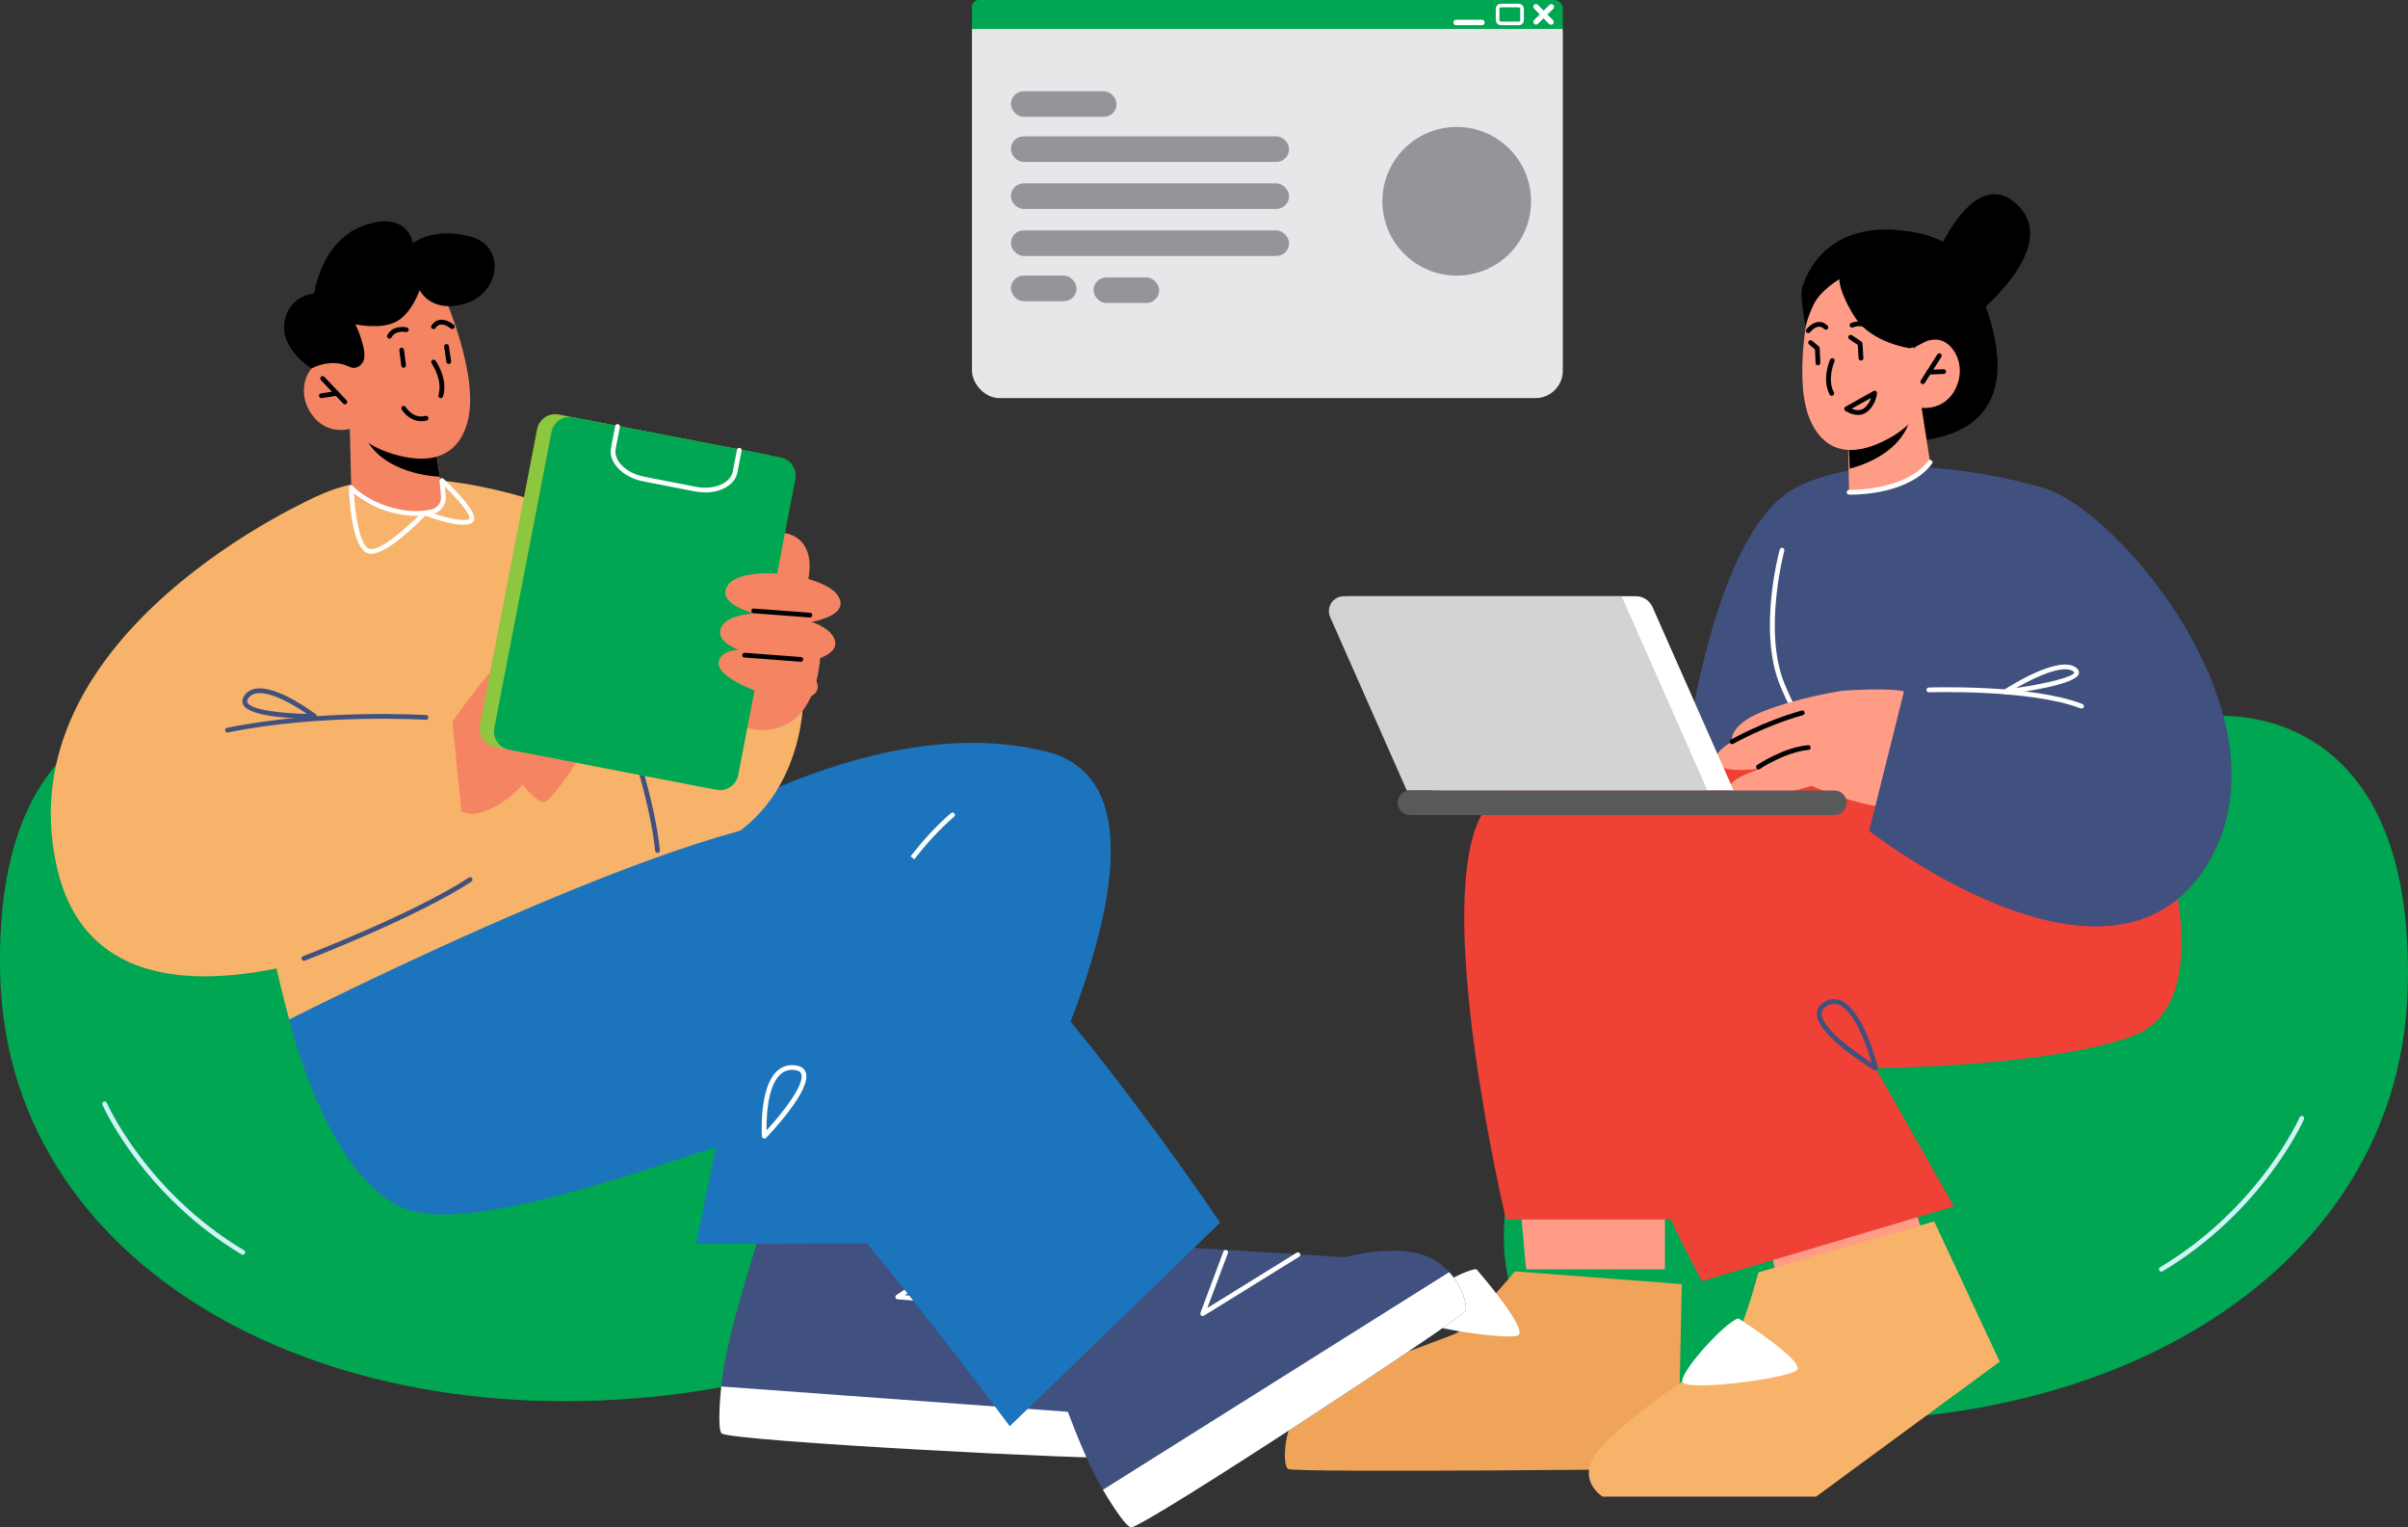 <?xml version="1.0" encoding="UTF-8"?>
<svg id="Layer_2" data-name="Layer 2" xmlns="http://www.w3.org/2000/svg" viewBox="0 0 661.61 419.54">
  <rect x="0" y="0" width="661.61" height="419.54" fill="#333333" stroke="none"/>
  <defs>
    <style>
      .cls-1 {
        fill: #40507f;
      }

      .cls-1, .cls-2, .cls-3, .cls-4, .cls-5, .cls-6, .cls-7, .cls-8, .cls-9, .cls-10, .cls-11, .cls-12, .cls-13, .cls-14, .cls-15, .cls-16, .cls-17 {
        stroke-width: 0px;
      }

      .cls-18 {
        fill: none;
        stroke: #fff;
        stroke-miterlimit: 10;
      }

      .cls-2 {
        fill: #ff9c85;
      }

      .cls-3 {
        fill: #58595b;
      }

      .cls-4 {
        fill: #e6e7e8;
      }

      .cls-6 {
        fill: #534579;
      }

      .cls-7 {
        fill: #8dc63f;
      }

      .cls-8 {
        fill: #00a651;
      }

      .cls-9 {
        fill: #ef4136;
      }

      .cls-10 {
        fill: #1c75bc;
      }

      .cls-11 {
        fill: #fff;
      }

      .cls-12 {
        fill: #939598;
      }

      .cls-13 {
        fill: #d1d3d4;
      }

      .cls-14 {
        fill: #f48462;
      }

      .cls-15 {
        fill: #efa459;
      }

      .cls-16 {
        fill: #f7b369;
      }

      .cls-17 {
        fill: #d2f2fa;
      }
    </style>
  </defs>
  <g id="Layer_1-2" data-name="Layer 1">
    <path class="cls-5" d="m538.47,69.13s29.09,46.75-10.18,51.84c-39.27,5.09,10.18-51.84,10.18-51.84Z"/>
    <path class="cls-8" d="m600.54,198c2.88-2.3,63.32-10.99,61,73.57-2.32,84.56-96.91,133.02-200.74,114.78-103.83-18.24-5.54-139.5-5.54-139.5l145.29-48.85Z"/>
    <polygon class="cls-2" points="417.51 328.8 419.29 348.67 457.45 348.67 457.45 326.17 417.51 328.8"/>
    <polygon class="cls-2" points="485.57 337.98 489.42 357.9 531.42 347.94 524.08 326.17 485.57 337.98"/>
    <path class="cls-1" d="m461.92,216.78s6.85-71.06,32.32-83.27c25.47-12.22,66.68.35,66.68.35l-1.85,95.04-97.15-12.11Z"/>
    <path class="cls-9" d="m478.06,212.8s-55.18-13.43-70.31,9.89c-15.13,23.32,6.03,112.3,6.03,112.3h50.81l13.47-122.18Z"/>
    <path class="cls-9" d="m595.25,233.3s13.89,42.65-9.14,51.24c-23.03,8.59-70.78,8.86-70.78,8.86l21.53,38-69.26,20.52s-57.51-103.85-22.51-131.53c35.01-27.68,108.69,12.62,108.69,12.62l41.46.29Z"/>
    <path class="cls-15" d="m416.25,349.25s-13.21,15.58-16.28,17.06c-3.07,1.48-35.09,12.26-41.23,18.27-6.14,6.01-6.58,17.83-4.82,18.94s107.07,0,107.07,0l1.1-50.79-45.85-3.49Z"/>
    <path class="cls-16" d="m483.12,349.52s-5.37,20.88-9.71,23.07-22.97,13.89-33.09,24.51c-8.49,8.9,0,14.01,0,14.01h58.68l50.44-37.06-18.02-38.54-48.3,14Z"/>
    <path class="cls-11" d="m405.68,348.67s14.69,16.84,11.33,18.2c-3.36,1.37-31.72-2.97-30.99-6.01.74-3.03,16.26-12.44,19.66-12.19Z"/>
    <path class="cls-11" d="m477.64,362.16s18.83,12.03,15.99,14.29c-2.84,2.26-31.28,6.06-31.43,2.94-.15-3.12,12.11-16.51,15.44-17.23Z"/>
    <path class="cls-2" d="m527.97,112.02l2.34,14.96s-2.38,4.86-12.16,7.37c-7.29,1.87-10.11.87-10.11.87l-.16-7.76-.14-7.58,17.33-6.73,2.91-1.13Z"/>
    <path class="cls-5" d="m525.08,113.2c.04.47-.05,1.05-.22,1.72-2.36,9.12-12.43,12.71-16.63,13.82l-.41-8.55,17.26-6.99Z"/>
    <path class="cls-2" d="m497.47,82.15s-5.29,22.79.23,34.01c5.52,11.22,15.96,7.35,21.99,3.87,6.03-3.49,8.29-8,8.29-8,0,0,6.41.92,9.4-5.43,2.99-6.36-.69-12.33-4.41-13.17-3.72-.84-7.35,2.41-7.35,2.41l2.07-6.72s-19.29-28.62-30.22-6.96Z"/>
    <path class="cls-5" d="m503.29,108.73c-.23,0-.46-.12-.58-.35-2.25-4.22.03-9.4.13-9.61.15-.33.54-.47.86-.33.33.15.48.53.33.86-.02.05-2.11,4.82-.17,8.46.17.32.05.71-.27.89-.09.05-.2.08-.3.08Z"/>
    <path class="cls-5" d="m528.29,105.51c-.12,0-.24-.03-.35-.1-.3-.19-.39-.6-.2-.9l4.55-7.16c.2-.3.6-.39.9-.2.3.19.39.6.2.9l-4.55,7.16c-.13.2-.34.3-.55.3Z"/>
    <path class="cls-5" d="m529.96,102.89c-.35,0-.64-.27-.65-.63-.02-.36.27-.67.63-.68l4.07-.16c.33.02.67.27.68.63.02.36-.27.67-.62.68l-4.07.16s-.02,0-.03,0Z"/>
    <path class="cls-11" d="m498.34,204.58c-.2,0-.4-.09-.52-.26-.05-.06-4.93-6.58-8.81-16.21-5.99-14.85-.27-36.24-.02-37.15.09-.35.44-.56.8-.46.35.1.55.46.46.8-.06.22-5.84,21.87-.02,36.31,3.81,9.47,8.59,15.85,8.64,15.91.22.29.16.7-.13.92-.12.09-.26.13-.39.13Z"/>
    <path class="cls-5" d="m510.5,113.98c-1.82,0-3.41-1.07-3.5-1.14-.19-.13-.29-.34-.28-.57s.14-.43.33-.54l7.7-4.32c.21-.12.47-.11.68.02.2.13.32.37.29.61-.01.13-.33,3.25-2.76,5.12-.79.61-1.65.82-2.46.82Zm-1.75-1.7c.92.38,2.31.69,3.42-.16,1.06-.81,1.63-1.95,1.93-2.84l-5.35,3Z"/>
    <path class="cls-5" d="m513.52,90.82c-.19,0-.39-.09-.51-.25-1.33-1.69-3.8-.67-3.91-.63-.34.13-.71-.02-.86-.35-.14-.33.01-.72.34-.86.14-.06,3.5-1.45,5.45,1.02.22.28.17.7-.11.92-.12.09-.27.14-.41.14Z"/>
    <path class="cls-5" d="m496.83,91.52c-.14,0-.28-.05-.4-.14-.28-.22-.34-.63-.12-.92.06-.08,1.47-1.89,3.33-2.02.94-.08,1.75.28,2.5,1.02.26.25.26.67,0,.92-.26.26-.67.26-.93,0-.47-.47-.96-.67-1.48-.64-1.26.08-2.37,1.5-2.38,1.51-.13.16-.32.25-.52.25Z"/>
    <path class="cls-5" d="m499.49,100.35c-.35,0-.64-.27-.65-.63l-.16-3.74-1.63-1.37c-.28-.23-.31-.64-.08-.92.23-.28.65-.31.92-.08l1.85,1.56c.14.12.22.29.23.47l.18,4.02c.02.36-.26.67-.62.68-.01,0-.02,0-.03,0Z"/>
    <path class="cls-5" d="m511.31,99.04c-.34,0-.63-.27-.65-.61l-.23-3.7-2.33-1.55c-.3-.2-.38-.61-.18-.91.2-.3.61-.38.91-.18l2.6,1.73c.17.11.27.3.29.5l.26,4.02c.02.36-.25.67-.61.7h-.04Z"/>
    <path class="cls-5" d="m524.82,95.67s-10.62-1.42-15.15-8.51c-4.53-7.09-4.29-10.46-4.29-10.46,0,0-5.24,3.04-7.1,7.01-1.86,3.96-2.17,6.07-2.17,6.07,0,0-1.76-8.52-.86-11.13s5.85-17.23,26.24-15.44c30.91,2.7,18.34,27.8,3.33,32.45Z"/>
    <path class="cls-2" d="m528.53,191.91s-.94-.41-4.93-1.84c-3.78-1.35-17.42-.32-17.42-.32,0,0-11.86,1.75-21.74,5.65-9.88,3.9-8.54,8.35-8.54,8.35,0,0-6.36,3.34-4.01,6.15,2.35,2.81,12.48,1.1,12.48,1.1,0,0-12.89,3.63-7.97,6.89,4.92,3.25,21.35-2.04,21.35-2.04,0,0,24.36,11.26,33.3,3.37,8.93-7.89-2.51-27.31-2.51-27.31Z"/>
    <path class="cls-1" d="m523.5,188.44l-9.94,39.77s64.73,50.9,91.78,10.99c27.04-39.91-23.27-99.72-44.42-105.34-21.15-5.62-10.47,58.66-10.47,58.66l-26.95-4.08Z"/>
    <path class="cls-1" d="m515.34,294.05c-.12,0-.23-.03-.34-.09-1.62-.97-15.89-9.67-15.81-15.55.02-1.36.75-2.45,2.17-3.25,1.5-.84,3.01-.93,4.5-.29,6.19,2.68,9.95,17.73,10.11,18.37.06.26-.04.53-.25.68-.12.09-.25.13-.39.13Zm-11.43-18.29c-.63,0-1.26.18-1.9.54-1,.56-1.49,1.26-1.5,2.13-.05,3.92,8.91,10.44,13.77,13.54-1.14-3.93-4.43-13.95-8.93-15.89-.48-.21-.96-.32-1.44-.32Z"/>
    <path class="cls-11" d="m571.92,194.64c-.08,0-.16-.01-.24-.04-13.75-5.32-41.43-4.44-41.71-4.43-.37,0-.66-.28-.67-.63-.01-.36.27-.66.63-.68,1.14-.04,28.23-.89,42.23,4.52.34.13.5.51.37.85-.1.26-.34.42-.61.42Z"/>
    <path class="cls-11" d="m550.94,190.72c-.27,0-.52-.17-.61-.43-.11-.29,0-.61.26-.77,1.52-.99,14.98-9.59,19.77-6.17.88.63.93,1.28.82,1.71-.77,3.02-15.62,5.09-20.16,5.66-.03,0-.06,0-.08,0Zm16.45-6.88c-3.64,0-9.53,2.89-13.45,5.16,8.72-1.27,15.88-3.15,15.98-4.27,0,0-.03-.12-.31-.32-.56-.4-1.32-.57-2.21-.57Z"/>
    <path class="cls-11" d="m508.55,135.88c-.29,0-.47,0-.53,0-.36-.01-.64-.31-.63-.67,0-.36.3-.64.65-.64.02,0,.06,0,.34,0,2.25,0,15.67-.33,21.4-7.98.22-.29.62-.35.92-.13.29.22.35.63.13.92-6.05,8.06-19.4,8.51-22.28,8.51Z"/>
    <path class="cls-11" d="m476.31,217.15h-82.61l-23.59-53.37h79.36c1.98,0,3.77,1.17,4.57,2.98l22.28,50.39Z"/>
    <path class="cls-13" d="m469.14,217.15h-82.61l-21.06-47.63c-1.19-2.7.78-5.74,3.74-5.74h76.34l23.59,53.37Z"/>
    <path class="cls-3" d="m504.01,223.89h-116.64c-1.86,0-3.37-1.51-3.37-3.37s1.51-3.37,3.37-3.37h116.64c1.86,0,3.37,1.51,3.37,3.37s-1.51,3.37-3.37,3.37Z"/>
    <path class="cls-5" d="m475.9,204.41c-.23,0-.44-.12-.57-.33-.18-.31-.07-.71.24-.89.08-.05,8.62-4.94,19.43-8.01.36-.11.71.1.81.45s-.1.71-.45.81c-10.64,3.03-19.05,7.84-19.14,7.89-.1.06-.22.09-.33.09Z"/>
    <path class="cls-5" d="m483.15,211.33c-.21,0-.42-.1-.54-.29-.2-.3-.12-.71.18-.91.3-.2,7.36-4.87,13.99-5.43.36-.04.68.23.71.6.03.36-.24.68-.6.71-6.29.54-13.31,5.17-13.38,5.22-.11.07-.23.11-.36.11Z"/>
    <path class="cls-17" d="m593.84,349.32c-.22,0-.44-.11-.56-.32-.19-.31-.08-.71.22-.9,27.32-16.35,38.22-40.92,38.33-41.17.15-.33.53-.48.86-.34.33.14.48.53.34.86-.11.25-11.16,25.2-38.85,41.77-.1.06-.22.09-.34.09Z"/>
    <path class="cls-5" d="m530.31,74.05s11.02-29.74,23.81-17.93-11.9,30.99-11.9,30.99l-11.9-13.06Z"/>
    <path class="cls-8" d="m60.12,195.71c-2.84-2.26-62.33-10.82-60.06,72.43,2.28,83.25,95.41,130.96,197.64,113.01,102.22-17.96,5.46-137.34,5.46-137.34l-143.04-48.1Z"/>
    <path class="cls-17" d="m66.72,344.68c-.11,0-.23-.03-.33-.09-27.26-16.31-38.14-40.88-38.25-41.13-.14-.33.01-.71.34-.85.31-.14.7,0,.85.33.11.24,10.83,24.44,37.73,40.53.3.18.4.58.22.88-.12.2-.33.31-.55.31Z"/>
    <path class="cls-14" d="m215.51,146.43s9.32.68,6.35,13.86c-2.97,13.18-11.46-3.21-11.46-3.21l5.11-10.65Z"/>
    <path class="cls-1" d="m307.47,400.31c-1.81,1.04-106.83-4.4-109.19-6.57-.84-.77-.79-5.77-.12-12.88,1.22-12.94,8.53-35.04,12.58-48.67,0,0,36.76,2.47,40.03,4.56,3.3,2.11,38.71,31.99,38.71,31.99,0,0,13.51,5.14,18.35,13.13,1.41,2.34,2.14,4.84,2.38,7.17.61,5.64-1.48,10.57-2.74,11.27Z"/>
    <path class="cls-11" d="m307.47,400.31c-1.81,1.04-106.83-4.4-109.19-6.57-.84-.77-.79-5.77-.12-12.88l112.06,8.18c.61,5.64-1.48,10.57-2.74,11.27Z"/>
    <path class="cls-11" d="m277.34,359.38c-.05,0-30.73-2.46-30.73-2.46-.28-.02-.51-.22-.58-.49-.07-.27.04-.55.27-.71l15.06-9.84c.3-.2.71-.11.91.19.2.3.11.71-.19.91l-13.46,8.8,28.77,2.3c.36.03.63.34.6.71-.03.34-.32.6-.65.6Z"/>
    <path class="cls-10" d="m178.95,235.05s58.31-41.23,108.63-28.57c50.32,12.66-23.17,135.04-23.17,135.04l-73.15.16,7.13-35.06-87.82-.17,38.75-54.87,29.63-16.53Z"/>
    <path class="cls-11" d="m246.41,242.28c-.12,0-.24-.03-.35-.1-.3-.19-.39-.6-.2-.9.06-.1,6.62-10.4,15.42-17.91.27-.24.69-.2.92.07.23.27.2.69-.07.92-8.65,7.38-15.11,17.51-15.17,17.61-.12.2-.34.31-.55.31Z"/>
    <path class="cls-16" d="m170.63,176.86l50.06,15.11s.5,33.84-31.29,43.09c-31.79,9.24-35.48-29.3-35.48-29.3l16.71-28.89Z"/>
    <path class="cls-14" d="m197.67,183.25s-1.55,19.01,13.59,17.21c15.15-1.81,14.22-23.56,14.22-23.56l-27.81,6.36Z"/>
    <path class="cls-16" d="m79.46,280.05s-29.18-105.34-4.61-134.33c24.57-28.99,81.6-4.84,81.6-4.84l27.29,96.67-104.29,42.49Z"/>
    <path class="cls-14" d="m120.13,204.58s14.75-23.36,21.91-26.02c7.16-2.66,24.46.84,24.47,2.92s-16.02,4.59-16.02,4.59c0,0,9.01,15.75,9.15,19.28.15,3.54-7.98,13.84-9.77,14.87-1.79,1.03-6.27-4.72-6.27-4.72,0,0-4.95,5.99-11.93,7.83-6.97,1.85-14.98-8.74-14.98-8.74l3.43-10.02Z"/>
    <path class="cls-5" d="m142.09,192.35c-.37,0-.69-.26-.75-.64-.07-.41.21-.81.62-.88l9.61-1.62c.41-.06.81.21.88.63s-.21.81-.62.88l-9.61,1.62s-.08.01-.13.01Z"/>
    <path class="cls-14" d="m96.07,116.08l.46,18.79s3.52,5.32,14.54,5.94c8.21.47,10.36-2.38,10.36-2.38l-.7-8.56-1.35-9.25-19.96-3.88-3.35-.65Z"/>
    <path class="cls-5" d="m99.73,118.34c.06.49.27,1.07.59,1.73,4.41,8.91,15.84,10.61,20.54,10.91l-1.36-8.87-19.77-3.77Z"/>
    <path class="cls-14" d="m121.87,80.9s10.01,22.35,6.59,34.99c-3.42,12.64-14.92,10.76-21.82,8.38s-10.12-6.56-10.12-6.56c0,0-6.4,2.23-10.75-3.7-4.35-5.93-1.76-12.81,1.89-14.41,3.65-1.6,8.03,1,8.03,1l-3.48-6.49s14.08-33.27,29.65-13.21Z"/>
    <path class="cls-5" d="m121.09,109.36c-.06,0-.13,0-.19-.03-.34-.11-.54-.47-.43-.82,1.27-4.15-1.84-8.64-1.87-8.69-.21-.29-.14-.7.16-.91.29-.2.7-.14.91.16.15.2,3.52,5.05,2.06,9.83-.09.28-.35.46-.63.46Z"/>
    <path class="cls-5" d="m94.76,111.07c-.17,0-.35-.07-.47-.2l-6.11-6.45c-.25-.26-.24-.68.02-.92.26-.25.68-.24.92.02l6.11,6.45c.25.26.24.68-.02.92-.13.12-.29.18-.45.18Z"/>
    <path class="cls-5" d="m88.3,109.36c-.32,0-.6-.23-.65-.55-.06-.36.19-.69.55-.75l4.22-.65c.38-.05.69.19.75.55.06.36-.19.69-.55.75l-4.21.65s-.07,0-.1,0Z"/>
    <path class="cls-5" d="m95.69,100.61s2.32,1.51,4-1.12c1.68-2.64-2.02-10.41-2.02-10.41,0,0,6.95,1.56,11.24-.75,4.29-2.31,6.38-8.63,6.38-8.63,0,0,3.18,6.58,12.65,3.66,9.48-2.92,11.26-15.83,1.13-18.44-10.13-2.61-15.65,1.88-15.65,1.88,0,0-1.3-9.36-13.81-4.71-11.4,4.24-13.29,18.53-13.29,18.53,0,0-6.85.33-8.15,7.79-1.3,7.45,7.43,12.82,7.43,12.82,0,0,4.95-2.91,10.11-.61Z"/>
    <path class="cls-5" d="m110.9,101.01c-.32,0-.61-.24-.65-.57l-.54-4.18c-.05-.36.2-.69.56-.73.39-.05.69.21.73.56l.54,4.18c.05.36-.2.69-.56.73-.03,0-.06,0-.08,0Z"/>
    <path class="cls-1" d="m180.65,234.29c-.33,0-.62-.25-.65-.59-1.36-13.75-7.98-32.8-8.04-32.99-.12-.34.06-.71.4-.83.35-.12.72.06.84.4.06.19,6.74,19.39,8.11,33.3.04.36-.23.68-.59.72-.02,0-.04,0-.06,0Z"/>
    <path class="cls-5" d="m123.31,99.99c-.32,0-.6-.23-.65-.56l-.62-4.17c-.05-.36.19-.69.55-.74.39-.04.69.19.74.55l.62,4.17c.05.36-.19.69-.55.74-.03,0-.06,0-.1,0Z"/>
    <path class="cls-5" d="m106.99,93.01c-.1,0-.2-.02-.3-.07-.32-.16-.45-.56-.28-.88,1.5-2.92,5.2-2.16,5.36-2.13.35.08.58.42.5.78-.08.35-.43.59-.77.5-.11-.02-2.88-.57-3.92,1.45-.12.22-.34.36-.58.36Z"/>
    <path class="cls-7" d="m135.9,205.18l56.98,11.01c2.77.54,5.44-1.27,5.98-4.04l15.71-81.29c.54-2.77-1.27-5.44-4.04-5.98l-56.98-11.01c-2.77-.54-5.44,1.27-5.98,4.04l-15.71,81.29c-.53,2.77,1.27,5.44,4.04,5.98Z"/>
    <path class="cls-8" d="m139.86,205.94l56.98,11.01c2.77.54,5.44-1.27,5.98-4.04l15.71-81.29c.54-2.77-1.27-5.44-4.04-5.98l-56.98-11.01c-2.77-.54-5.44,1.27-5.98,4.04l-15.71,81.29c-.53,2.77,1.28,5.44,4.04,5.98Z"/>
    <path class="cls-11" d="m193.77,135.27c-.92,0-1.86-.09-2.8-.27l-14.26-2.78c-5.64-1.1-9.6-5.24-8.83-9.23l1.16-5.96c.07-.35.38-.59.77-.52.35.07.58.41.51.77l-1.16,5.96c-.64,3.28,2.86,6.74,7.79,7.7l14.26,2.78c2.44.48,4.85.27,6.78-.57,1.85-.8,3.04-2.1,3.34-3.64l1.16-5.96c.07-.35.37-.58.77-.52.35.07.58.41.51.77l-1.16,5.96c-.38,1.98-1.84,3.61-4.1,4.59-1.41.61-3.04.93-4.74.93Z"/>
    <path class="cls-5" d="m119.1,90.4c-.13,0-.26-.04-.37-.11-.3-.2-.38-.61-.17-.91.61-.9,1.4-1.41,2.34-1.53,1.93-.24,3.72,1.33,3.8,1.4.27.24.3.65.06.92-.24.27-.65.3-.92.06-.01-.01-1.44-1.24-2.77-1.08-.56.07-1.02.39-1.42.97-.12.18-.33.28-.54.28Z"/>
    <path class="cls-14" d="m220.97,171.19s13.3-1.52,9.21-7.64c-4.09-6.12-28.15-9.04-30.72-1.86-2.56,7.18,21.51,9.5,21.51,9.5Z"/>
    <path class="cls-14" d="m219.52,182.17s13.3-1.52,9.21-7.64c-4.09-6.12-28.15-9.04-30.72-1.86-2.56,7.18,21.51,9.5,21.51,9.5Z"/>
    <path class="cls-14" d="m211.83,191.36c2.86.95,5.92,1.25,8.86.6,2.63-.58,4.92-1.89,3.6-4.87-2.65-5.95-23.18-12.13-26.5-6.26-2.48,4.38,8.37,8.64,14.05,10.52Z"/>
    <path class="cls-5" d="m222.53,169.62c-.05,0-15.5-1.16-15.5-1.16-.36-.03-.63-.34-.6-.7.03-.36.28-.63.7-.6l15.44,1.16c.36.03.63.34.6.7-.02.34-.31.6-.65.6Z"/>
    <path class="cls-5" d="m220.03,181.78s-15.5-1.16-15.5-1.16c-.36-.03-.63-.34-.6-.7.03-.36.3-.62.7-.6l15.44,1.16c.36.03.63.34.6.7-.03.34-.31.61-.65.61Z"/>
    <path class="cls-6" d="m102.51,282.17c-.36,0-.68-.24-.78-.6l-2.6-9.78c-.11-.43.14-.88.57-.99.45-.11.87.14.99.57l2.6,9.78c.11.43-.14.88-.57.99-.07.02-.14.03-.21.03Z"/>
    <path class="cls-6" d="m179.23,257.6c-.44,0-.8-.35-.81-.79l-.27-10.42c-.01-.44.34-.82.79-.83.39-.05.82.34.83.79l.27,10.42c.01.44-.34.82-.79.83h-.02Z"/>
    <path class="cls-6" d="m170.63,264.08c-.44,0-.81-.36-.81-.81l-.02-11.05c0-.45.36-.81.81-.81s.81.36.81.81l.02,11.05c0,.44-.36.81-.81.81h0Z"/>
    <path class="cls-5" d="m115.75,115.7c-2.7,0-4.65-1.99-5.39-3.22-.18-.31-.08-.71.23-.89.3-.19.71-.09.89.23.08.13,2.05,3.32,5.41,2.43.34-.09.71.12.8.47s-.12.71-.47.8c-.51.13-1.01.19-1.48.19Z"/>
    <path class="cls-1" d="m402.62,360.16c-.84,1.91-88.69,59.73-91.87,59.38-1.14-.12-4.06-4.17-7.72-10.3-6.68-11.15-13.88-33.29-18.69-46.67,0,0,31.08-19.78,34.96-20.04,3.91-.26,50.13,2.85,50.13,2.85,0,0,13.93-3.86,22.57-.29,2.53,1.05,4.59,2.63,6.17,4.36,3.83,4.18,5.07,9.39,4.47,10.7Z"/>
    <path class="cls-11" d="m402.62,360.16c-.84,1.91-88.69,59.73-91.87,59.38-1.14-.12-4.06-4.17-7.72-10.3l95.13-59.78c3.83,4.18,5.07,9.39,4.47,10.7Z"/>
    <path class="cls-11" d="m330.44,361.52c-.15,0-.29-.05-.41-.15-.22-.18-.29-.47-.2-.74l6.31-16.85c.13-.34.5-.51.84-.39.34.13.51.5.39.84l-5.64,15.06,24.54-15.18c.3-.19.71-.09.9.21s.1.71-.21.9l-26.17,16.19c-.11.06-.23.09-.35.09Z"/>
    <path class="cls-10" d="m79.46,280.05s125.72-63.94,153.44-54.83c36.39,11.96,102.32,110.63,102.32,110.63l-57.79,55.93s-59.85-80.78-69.44-79.71c-11.08,1.24-73.42,27.46-95.61,20.33-22.18-7.13-32.92-52.36-32.92-52.36Z"/>
    <path class="cls-11" d="m210.01,312.74c-.08,0-.15-.01-.23-.04-.24-.09-.41-.31-.43-.57-.04-.53-.79-13.05,3.97-17.76,1.34-1.32,3-1.91,4.87-1.76,1.67.13,2.74.78,3.18,1.92,1.79,4.73-9.58,16.67-10.88,18.02-.13.13-.3.2-.47.2Zm7.62-18.85c-1.32,0-2.43.46-3.39,1.41-3.42,3.37-3.68,11.73-3.63,15.2,4.62-4.99,10.58-12.75,9.53-15.51-.09-.23-.36-.95-2.05-1.08-.15-.01-.3-.02-.46-.02Z"/>
    <path class="cls-16" d="m87.44,136.17S.63,173.73,15.71,238.56c14.37,61.77,113.45,7.82,113.45,7.82l-4.9-48.48-46.23,4.94,9.41-66.66Z"/>
    <path class="cls-1" d="m62.5,201.23c-.3,0-.58-.21-.64-.52-.07-.35.15-.7.51-.77,25.54-5.28,54.45-3.53,54.73-3.51.36.02.63.33.61.69s-.25.66-.7.61c-.28-.01-29.02-1.76-54.39,3.49-.05,0-.09.01-.13.01Z"/>
    <path class="cls-1" d="m86.02,197.44c-3.07,0-17.35-.2-19.2-3.87-.28-.57-.44-1.48.41-2.63.74-1,1.81-1.6,3.16-1.79,5.99-.82,16.01,6.78,16.44,7.1.22.17.31.46.22.73-.09.26-.34.44-.62.45-.1,0-.24,0-.41,0Zm-14.64-7.04c-.28,0-.55.02-.81.05-1.01.14-1.75.56-2.29,1.27-.55.74-.37,1.12-.29,1.26,1.08,2.14,9.9,3.01,16.38,3.13-2.88-1.97-8.89-5.71-12.99-5.71Z"/>
    <path class="cls-1" d="m83.49,263.93c-.26,0-.51-.16-.61-.42-.13-.34.04-.72.38-.84.3-.12,30.61-11.78,45.55-21.59.3-.2.71-.11.91.19.2.3.11.71-.19.91-15.05,9.88-45.49,21.6-45.8,21.72-.08.03-.16.04-.23.04Z"/>
    <path class="cls-11" d="m101.94,152.12c-.33,0-.65-.05-.93-.14-4.48-1.52-5.09-16.25-5.15-17.93-.01-.27.15-.52.4-.63.25-.1.54-.04.73.16.05.05,4.94,5.23,14.17,6.58,1.81.27,3.57.3,5.28.12.11-.05.23-.06.36-.04.61-.08,1.21-.19,1.8-.32,1.62-.38,2.73-1.91,2.57-3.56l-.4-4.29c-.02-.27.12-.53.36-.65s.53-.08.73.11c1.47,1.36,8.8,8.27,8.42,11.08-.07.51-.36.91-.82,1.15-2.73,1.4-10.54-1.34-12.6-2.1-1.95,2.02-10.4,10.47-14.92,10.47Zm-4.7-16.53c.36,5.98,1.68,14.3,4.19,15.15,2.49.88,9.17-4.66,13.56-9.04-1.32.04-2.65-.04-4.01-.23-7.11-1.04-11.7-4.18-13.73-5.88Zm22,5.51c3.6,1.18,8.13,2.26,9.63,1.49.08-.04.11-.08.12-.16.19-1.39-3.51-5.6-6.75-8.75l.24,2.56c.2,2.18-1.17,4.21-3.24,4.86Z"/>
    <rect class="cls-4" x="267.05" y="1.22" width="162.34" height="108.14" rx="7.52" ry="7.52"/>
    <path class="cls-8" d="m268.92,0h158.08c1.32,0,2.39,1.07,2.39,2.39v5.56h-162.34V1.87c0-1.03.84-1.87,1.87-1.87Z"/>
    <rect class="cls-11" x="423.37" y=".27" width="1.49" height="7.41" rx=".74" ry=".74" transform="translate(117.98 297.53) rotate(-44.34)"/>
    <rect class="cls-11" x="423.37" y=".27" width="1.49" height="7.41" rx=".74" ry=".74" transform="translate(130.56 -302.16) rotate(45.66)"/>
    <rect class="cls-18" x="411.47" y="1.52" width="6.72" height="4.9" rx=".86" ry=".86"/>
    <rect class="cls-18" x="399.84" y="5.92" width="7.57" height=".5" rx=".16" ry=".16"/>
    <circle class="cls-12" cx="400.24" cy="55.29" r="20.42"/>
    <rect class="cls-12" x="277.75" y="25.07" width="29.04" height="7.03" rx="3.52" ry="3.52"/>
    <rect class="cls-12" x="277.75" y="37.45" width="76.43" height="7.03" rx="3.52" ry="3.52"/>
    <rect class="cls-12" x="277.75" y="50.37" width="76.43" height="7.03" rx="3.52" ry="3.52"/>
    <rect class="cls-12" x="277.75" y="63.29" width="76.43" height="7.03" rx="3.52" ry="3.52"/>
    <rect class="cls-12" x="277.75" y="75.71" width="18.04" height="7.03" rx="3.52" ry="3.52"/>
    <rect class="cls-12" x="300.45" y="76.2" width="18.04" height="7.03" rx="3.52" ry="3.52"/>
  </g>
</svg>